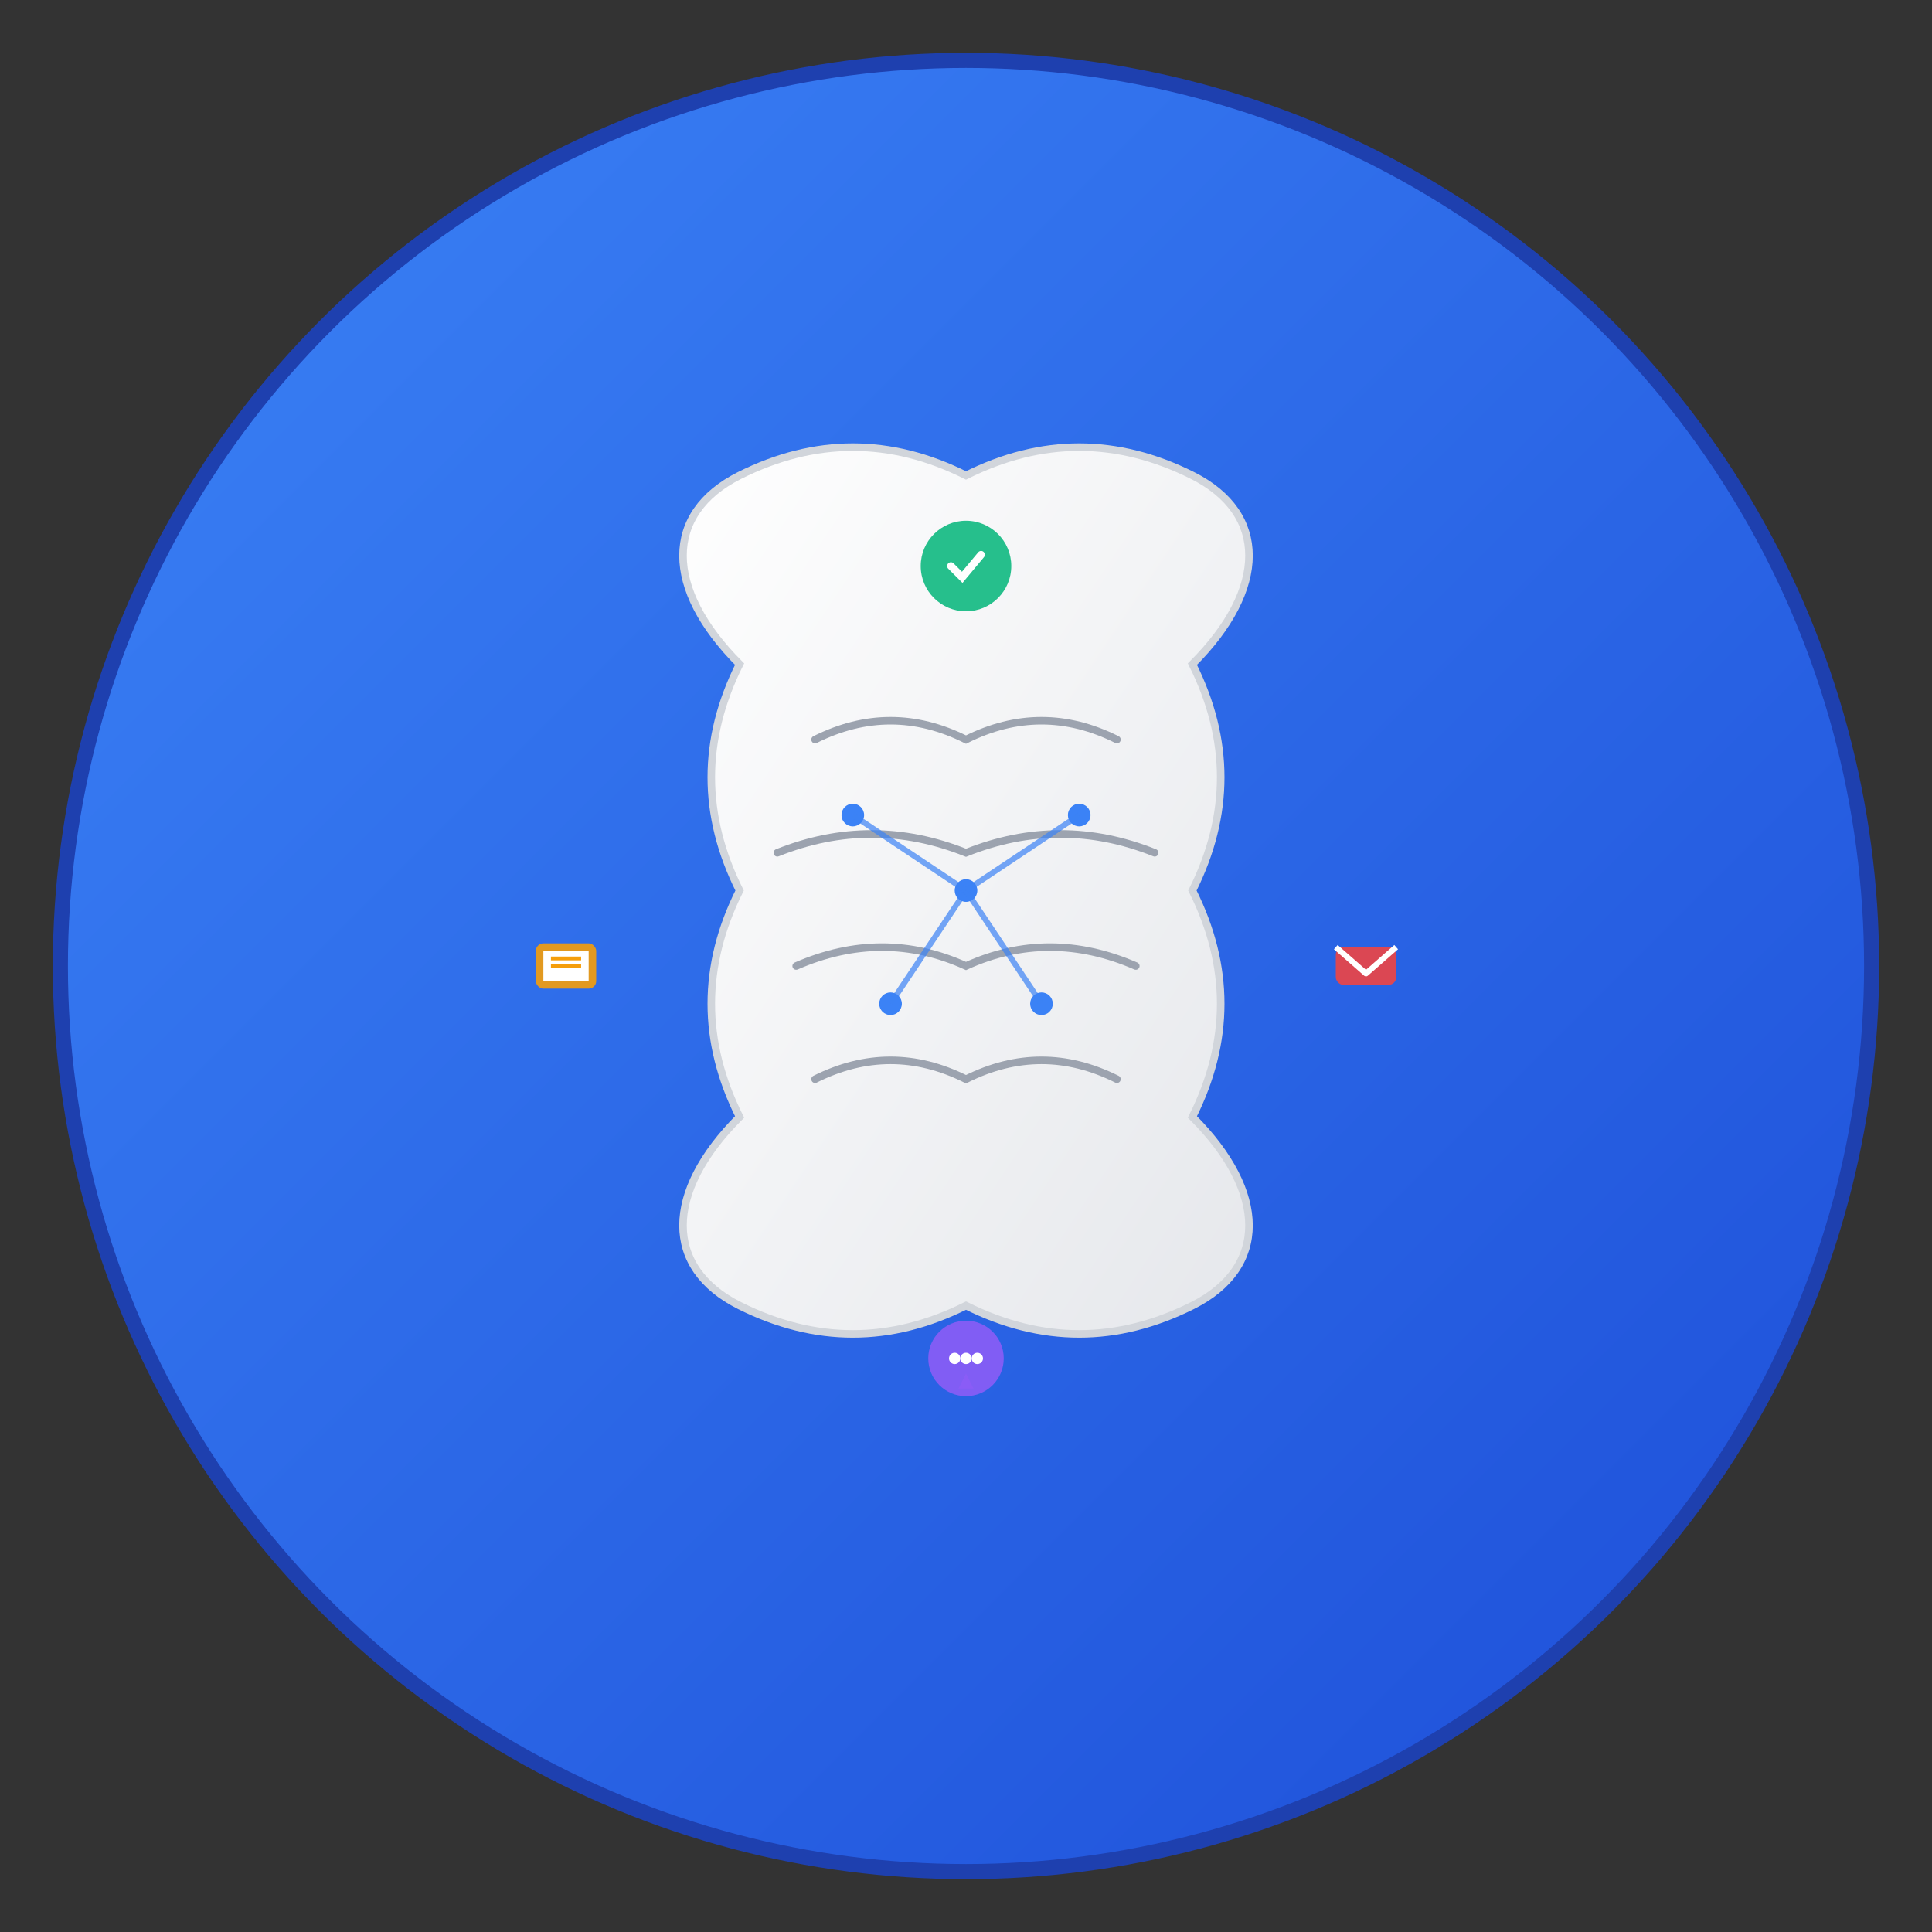 <?xml version="1.0" encoding="UTF-8"?>
<svg width="512" height="512" viewBox="0 0 512 512" xmlns="http://www.w3.org/2000/svg">
  <rect x="0" y="0" width="512" height="512" fill="#333333" stroke="none"/>
  <!-- Background circle with gradient -->
  <defs>
    <linearGradient id="bgGradient" x1="0%" y1="0%" x2="100%" y2="100%">
      <stop offset="0%" style="stop-color:#3B82F6;stop-opacity:1" />
      <stop offset="100%" style="stop-color:#1D4ED8;stop-opacity:1" />
    </linearGradient>
    <linearGradient id="brainGradient" x1="0%" y1="0%" x2="100%" y2="100%">
      <stop offset="0%" style="stop-color:#FFFFFF;stop-opacity:1" />
      <stop offset="100%" style="stop-color:#E5E7EB;stop-opacity:1" />
    </linearGradient>
  </defs>
  
  <!-- Background -->
  <circle cx="256" cy="256" r="240" fill="url(#bgGradient)" stroke="#1E40AF" stroke-width="4"/>
  
  <!-- Brain icon -->
  <g transform="translate(256,256)">
    <!-- Main brain shape -->
    <path d="M-60,-80 C-80,-100 -80,-120 -60,-130 C-40,-140 -20,-140 0,-130 C20,-140 40,-140 60,-130 C80,-120 80,-100 60,-80 C70,-60 70,-40 60,-20 C70,0 70,20 60,40 C80,60 80,80 60,90 C40,100 20,100 0,90 C-20,100 -40,100 -60,90 C-80,80 -80,60 -60,40 C-70,20 -70,0 -60,-20 C-70,-40 -70,-60 -60,-80 Z" 
          fill="url(#brainGradient)" 
          stroke="#D1D5DB" 
          stroke-width="2"/>
    
    <!-- Brain details/wrinkles -->
    <path d="M-40,-60 Q-20,-70 0,-60 Q20,-70 40,-60" 
          fill="none" 
          stroke="#9CA3AF" 
          stroke-width="2" 
          stroke-linecap="round"/>
    <path d="M-50,-30 Q-25,-40 0,-30 Q25,-40 50,-30" 
          fill="none" 
          stroke="#9CA3AF" 
          stroke-width="2" 
          stroke-linecap="round"/>
    <path d="M-45,0 Q-22,-10 0,0 Q22,-10 45,0" 
          fill="none" 
          stroke="#9CA3AF" 
          stroke-width="2" 
          stroke-linecap="round"/>
    <path d="M-40,30 Q-20,20 0,30 Q20,20 40,30" 
          fill="none" 
          stroke="#9CA3AF" 
          stroke-width="2" 
          stroke-linecap="round"/>
    
    <!-- AI circuit patterns -->
    <circle cx="-30" cy="-40" r="3" fill="#3B82F6"/>
    <circle cx="30" cy="-40" r="3" fill="#3B82F6"/>
    <circle cx="0" cy="-20" r="3" fill="#3B82F6"/>
    <circle cx="-20" cy="10" r="3" fill="#3B82F6"/>
    <circle cx="20" cy="10" r="3" fill="#3B82F6"/>
    
    <!-- Connection lines -->
    <line x1="-30" y1="-40" x2="0" y2="-20" stroke="#3B82F6" stroke-width="1.5" opacity="0.7"/>
    <line x1="30" y1="-40" x2="0" y2="-20" stroke="#3B82F6" stroke-width="1.5" opacity="0.7"/>
    <line x1="0" y1="-20" x2="-20" y2="10" stroke="#3B82F6" stroke-width="1.5" opacity="0.7"/>
    <line x1="0" y1="-20" x2="20" y2="10" stroke="#3B82F6" stroke-width="1.5" opacity="0.7"/>
  </g>
  
  <!-- Productivity icons around the brain -->
  <g transform="translate(256,150)">
    <!-- Task/Checkmark -->
    <circle cx="0" cy="0" r="12" fill="#10B981" opacity="0.9"/>
    <path d="M-4,0 L-1,3 L4,-3" fill="none" stroke="white" stroke-width="2" stroke-linecap="round"/>
  </g>
  
  <g transform="translate(150,256)">
    <!-- Calendar -->
    <rect x="-8" y="-6" width="16" height="12" rx="2" fill="#F59E0B" opacity="0.9"/>
    <rect x="-6" y="-4" width="12" height="8" fill="white"/>
    <line x1="-4" y1="-2" x2="4" y2="-2" stroke="#F59E0B" stroke-width="1"/>
    <line x1="-4" y1="0" x2="4" y2="0" stroke="#F59E0B" stroke-width="1"/>
  </g>
  
  <g transform="translate(362,256)">
    <!-- Email -->
    <rect x="-8" y="-5" width="16" height="10" rx="2" fill="#EF4444" opacity="0.9"/>
    <path d="M-8,-5 L0,2 L8,-5" fill="none" stroke="white" stroke-width="1.5" stroke-linejoin="round"/>
  </g>
  
  <g transform="translate(256,362)">
    <!-- Chat bubble -->
    <circle cx="0" cy="-2" r="10" fill="#8B5CF6" opacity="0.9"/>
    <path d="M-2,6 L0,2 L2,6" fill="#8B5CF6" opacity="0.9"/>
    <circle cx="-3" cy="-2" r="1.5" fill="white"/>
    <circle cx="0" cy="-2" r="1.5" fill="white"/>
    <circle cx="3" cy="-2" r="1.5" fill="white"/>
  </g>
</svg>
